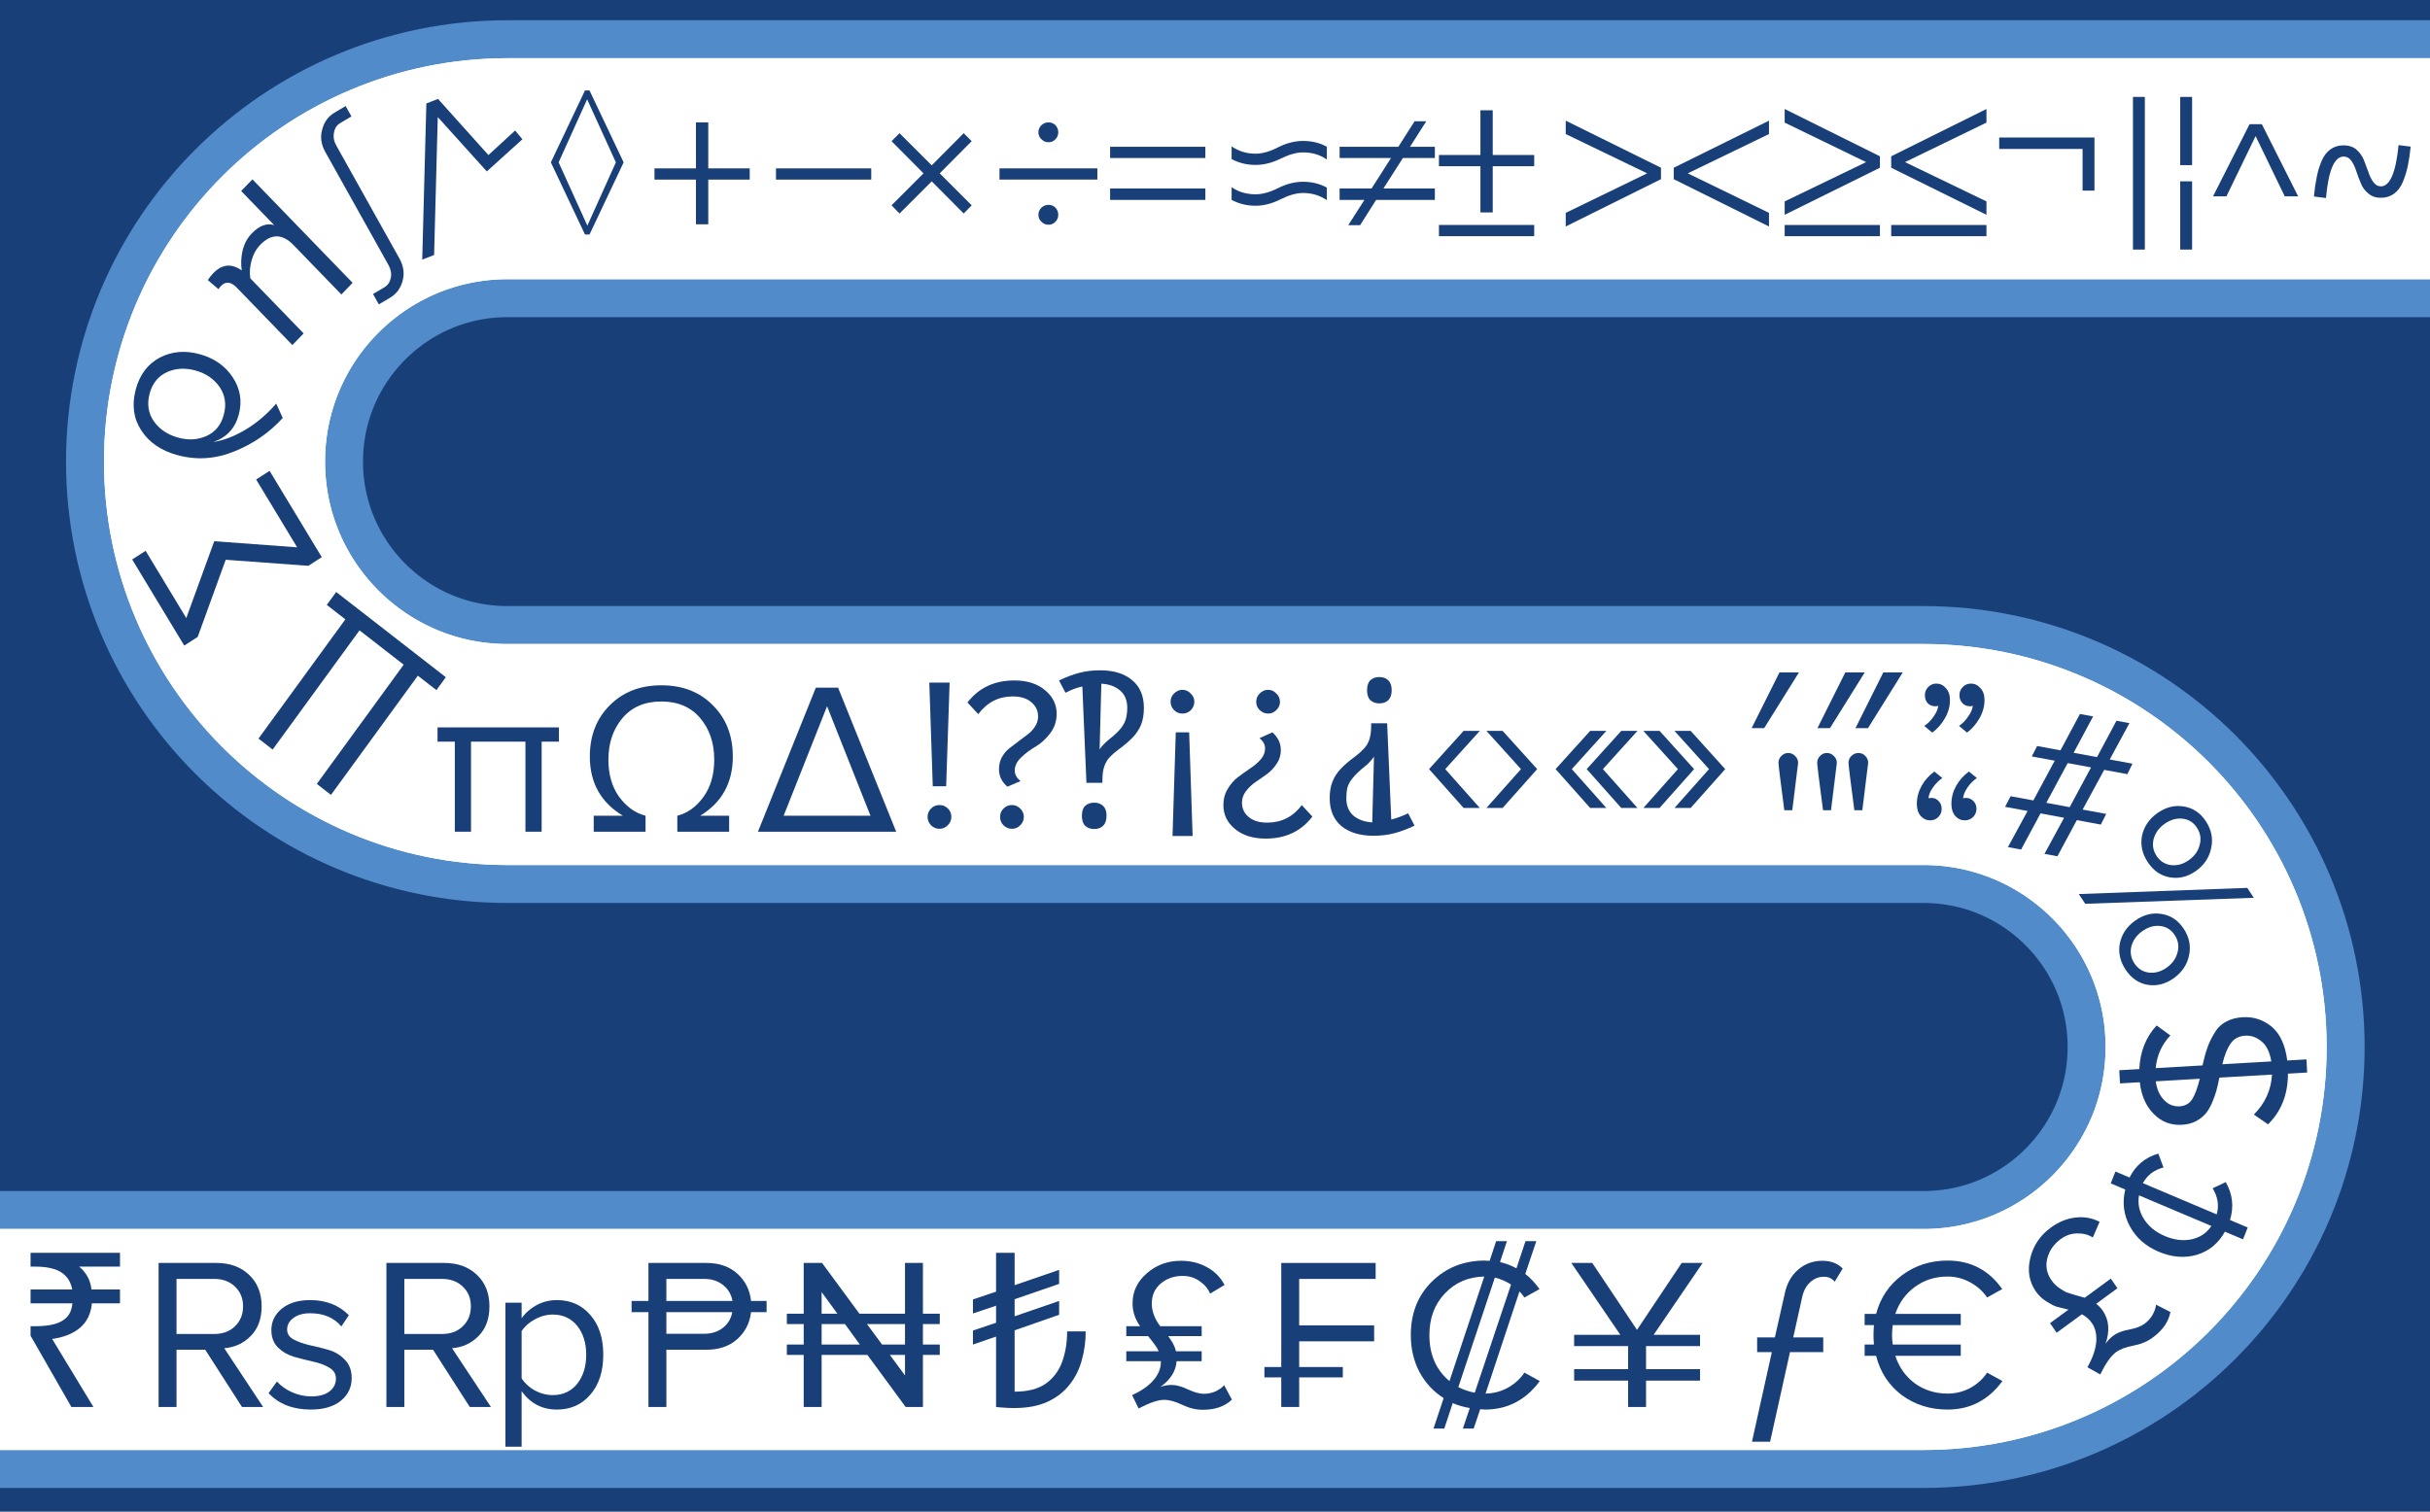 <svg width="1440" height="896" viewBox="0 0 1440 896" fill="none" xmlns="http://www.w3.org/2000/svg">
<rect x="0" y="0" width="1440" height="896" fill="#333333" stroke="none"/>
<g clip-path="url(#clip0_417_3593)">
<rect width="1440" height="896" fill="white"/>
<rect y="-352" width="1440" height="1431" fill="#193F79"/>
<path d="M1425 100H300.747C204.857 100 127.122 177.734 127.122 273.625V273.625C127.122 369.515 204.857 447.25 300.747 447.25H1139.88C1235.63 447.25 1313.26 524.873 1313.26 620.625V620.625C1313.26 716.377 1235.63 794 1139.88 794H647.628H-18" stroke="#528BC9" stroke-width="176" stroke-linecap="square" stroke-linejoin="round"/>
<path d="M1425 100H300.747C204.857 100 127.122 177.734 127.122 273.625V273.625C127.122 369.515 204.857 447.25 300.747 447.25H1139.88C1235.63 447.25 1313.26 524.873 1313.26 620.625V620.625C1313.26 716.377 1235.63 794 1139.88 794H647.628H-18" stroke="white" stroke-width="131" stroke-linecap="square" stroke-linejoin="round"/>
<path d="M1425 100H300.747C204.857 100 127.122 177.734 127.122 273.625V273.625C127.122 369.515 204.857 447.25 300.747 447.25H1139.88C1235.63 447.25 1313.26 524.873 1313.26 620.625V620.625C1313.26 716.377 1235.63 794 1139.88 794H647.628H-18" stroke="white" stroke-width="131" stroke-linecap="square" stroke-linejoin="round"/>
<path d="M387.84 99.808L412.416 99.808L412.416 72.544L419.712 72.544L419.712 99.808L444.288 99.808L444.288 106.464L419.712 106.464L419.712 132.96L412.416 132.96L412.416 106.464L387.84 106.464L387.84 99.808Z" fill="#193F79"/>
<path d="M459.84 99.808L516.288 99.808L516.288 106.464L459.84 106.464L459.84 99.808Z" fill="#193F79"/>
<path d="M533.056 78.944L552.128 98.016L571.072 78.944L575.808 83.68L556.864 102.752L575.808 121.696L571.072 126.56L552.128 107.488L533.056 126.56L528.32 121.696L547.264 102.752L528.32 83.68L533.056 78.944Z" fill="#193F79"/>
<path d="M617.136 131.424C615.941 130.315 615.344 128.949 615.344 127.328C615.344 125.707 615.941 124.299 617.136 123.104C618.331 121.995 619.739 121.44 621.36 121.44C622.981 121.44 624.347 121.995 625.456 123.104C626.565 124.299 627.12 125.707 627.12 127.328C627.12 128.949 626.565 130.315 625.456 131.424C624.347 132.619 622.981 133.216 621.36 133.216C619.653 133.216 618.245 132.619 617.136 131.424ZM592.304 99.808L650.288 99.808L650.288 106.464L592.304 106.464L592.304 99.808ZM617.136 82.528C615.941 81.419 615.344 80.053 615.344 78.432C615.344 76.811 615.941 75.403 617.136 74.208C618.331 73.099 619.739 72.544 621.36 72.544C622.981 72.544 624.347 73.099 625.456 74.208C626.565 75.403 627.12 76.811 627.12 78.432C627.12 80.053 626.565 81.419 625.456 82.528C624.347 83.723 622.981 84.32 621.36 84.32C619.739 84.32 618.331 83.723 617.136 82.528Z" fill="#193F79"/>
<path d="M657.84 111.712L714.288 111.712L714.288 118.496L657.84 118.496L657.84 111.712ZM657.84 87.008L714.288 87.008L714.288 93.664L657.84 93.664L657.84 87.008Z" fill="#193F79"/>
<path d="M786.288 87.008L786.288 94.56C782.277 91.744 777.584 90.336 772.208 90.336C768.283 90.336 763.845 91.573 758.896 94.048C753.861 96.523 748.912 97.76 744.048 97.76C738.928 97.76 734.192 96.608 729.84 94.304L729.84 86.752C734.021 89.653 738.757 91.104 744.048 91.104C748.059 91.104 752.539 89.824 757.488 87.264C762.437 84.789 767.344 83.552 772.208 83.552C777.584 83.552 782.277 84.704 786.288 87.008ZM786.288 111.2L786.288 118.624C782.107 115.808 777.413 114.4 772.208 114.4C768.283 114.4 763.845 115.637 758.896 118.112C753.861 120.672 748.912 121.952 744.048 121.952C738.928 121.952 734.192 120.8 729.84 118.496L729.84 110.944C733.851 113.76 738.587 115.168 744.048 115.168C748.059 115.168 752.539 113.931 757.488 111.456C762.437 108.981 767.344 107.744 772.208 107.744C777.413 107.744 782.107 108.896 786.288 111.2Z" fill="#193F79"/>
<path d="M838.256 71.904L845.168 71.904L835.568 87.008L850.288 87.008L850.288 93.664L831.344 93.664L819.824 111.712L850.288 111.712L850.288 118.496L815.472 118.496L806 133.472L798.96 133.472L808.56 118.496L793.84 118.496L793.84 111.712L812.784 111.712L824.304 93.664L793.84 93.664L793.84 87.008L828.656 87.008L838.256 71.904Z" fill="#193F79"/>
<path d="M909.16 98.528H884.584L884.584 125.92H877.288L877.288 98.528H852.712L852.712 91.872H877.288L877.288 65.376H884.584L884.584 91.872H909.16L909.16 98.528ZM909.16 140H852.712L852.712 133.344H909.16L909.16 140Z" fill="#193F79"/>
<path d="M927.84 71.52L984.288 99.424L984.288 106.208L927.84 134.24L927.84 126.176L976.096 102.752L927.84 79.456L927.84 71.52Z" fill="#193F79"/>
<path d="M991.84 99.424L1048.29 71.52L1048.29 79.456L1000.16 102.752L1048.29 126.176L1048.29 134.24L991.84 106.208L991.84 99.424Z" fill="#193F79"/>
<path d="M1177.16 127.328L1120.71 99.424L1120.71 92.64L1177.16 64.608L1177.16 72.672L1128.9 96.096L1177.16 119.392L1177.16 127.328ZM1177.16 140L1120.71 140L1120.71 133.344L1177.16 133.344L1177.16 140Z" fill="#193F79"/>
<path d="M1114.03 99.424L1057.58 127.328L1057.58 119.392L1105.84 96.096L1057.58 72.672L1057.58 64.608L1114.03 92.64L1114.03 99.424ZM1114.03 140L1057.58 140L1057.58 133.344L1114.03 133.344L1114.03 140Z" fill="#193F79"/>
<path d="M1241.16 81.504L1241.16 112.992L1234.12 112.992L1234.12 88.288H1184.71L1184.71 81.504H1241.16Z" fill="#193F79"/>
<path d="M1263.98 57.44L1271.02 57.44L1271.02 147.936L1263.98 147.936L1263.98 57.44Z" fill="#193F79"/>
<path d="M1291.98 57.44L1299.02 57.44L1299.02 97.888L1291.98 97.888L1291.98 57.44ZM1291.98 107.488L1299.02 107.488L1299.02 147.936L1291.98 147.936L1291.98 107.488Z" fill="#193F79"/>
<path d="M1361.86 116.376H1353.93L1336.65 80.664L1319.37 116.376H1311.43L1333.06 73.624H1340.36L1361.86 116.376Z" fill="#193F79"/>
<path d="M1378.37 117.376L1371.2 116.48C1371.63 112.128 1372.18 108.331 1372.86 105.088C1373.46 101.845 1374.4 98.688 1375.68 95.616C1376.96 92.544 1378.71 90.197 1380.93 88.576C1383.15 86.955 1385.79 86.144 1388.86 86.144C1391.85 86.144 1394.33 86.955 1396.29 88.576C1398.25 90.283 1399.74 92.331 1400.77 94.72C1401.71 97.109 1402.6 99.499 1403.46 101.888C1404.22 104.277 1405.21 106.283 1406.4 107.904C1407.59 109.611 1409.09 110.464 1410.88 110.464C1416.26 110.464 1419.75 102.315 1421.38 86.016L1428.54 86.912C1428.12 91.179 1427.56 94.933 1426.88 98.176C1426.2 101.504 1425.22 104.704 1423.94 107.776C1422.66 110.848 1420.91 113.195 1418.69 114.816C1416.47 116.437 1413.87 117.248 1410.88 117.248C1407.89 117.248 1405.42 116.395 1403.46 114.688C1401.41 113.067 1399.91 111.019 1398.98 108.544C1397.95 106.155 1397.06 103.765 1396.29 101.376C1395.52 98.987 1394.54 96.939 1393.34 95.232C1392.15 93.611 1390.66 92.8 1388.86 92.8C1383.32 92.8 1379.82 100.992 1378.37 117.376Z" fill="#193F79"/>
<path d="M349.344 139H346.656L326.432 96.248L346.656 53.624H349.344L369.568 96.248L349.344 139ZM348.064 133.752L364.96 96.248L347.936 58.872L331.04 96.248L348.064 133.752Z" fill="#193F79"/>
<path d="M252.655 61.328L259.572 58.632L289.431 91.908L305.24 77.37L309.581 82.546L288.481 101.618L259.418 69.405L257.247 151.146L250.21 153.888L252.655 61.328Z" fill="#193F79"/>
<path d="M198.112 66.859L204.818 62.859L208.253 69.005L201.547 73.005C199.568 74.185 198.361 76.047 197.926 78.591C197.418 81.178 197.871 83.738 199.287 86.271L236.628 153.089C239.126 157.558 239.789 161.98 238.618 166.353C237.415 170.845 234.981 174.184 231.317 176.369L224.501 180.434L221.067 174.289L227.882 170.224C229.861 169.043 231.105 167.16 231.613 164.572C232.09 162.103 231.599 159.564 230.142 156.957L192.739 90.028C190.282 85.633 189.677 81.227 190.921 76.81C192.051 72.362 194.448 69.045 198.112 66.859Z" fill="#193F79"/>
<path d="M162.491 133.446L142.906 113.212L149.583 106.314L208.962 167.659L202.285 174.557L173.975 145.31C167.328 138.443 160.74 138.382 154.212 145.126C151.778 147.64 150.057 150.767 149.048 154.507C148.039 158.247 147.802 161.742 148.336 164.992L179.94 197.641L173.263 204.539L140.324 170.51C136.882 166.954 133.766 166.617 130.976 169.498C130.324 170.173 129.819 170.817 129.463 171.43L123.142 166.003C124.211 164.409 125.279 163.06 126.347 161.957C131.57 156.561 137.208 156.009 143.262 160.301C142.668 156.377 142.846 152.392 143.796 148.345C144.805 144.36 146.615 141.018 149.226 138.32C153.678 133.722 158.099 132.097 162.491 133.446Z" fill="#193F79"/>
<path d="M80.363 231.179C82.677 222.258 87.419 215.868 94.59 212.01C101.821 208.258 109.755 207.576 118.39 209.967C126.943 212.335 133.434 216.876 137.863 223.591C142.373 230.328 143.6 237.662 141.544 245.591C139.423 253.769 134.391 259.237 126.447 261.996C132.6 261.043 138.963 258.599 145.537 254.665C152.111 250.73 158.16 245.587 163.685 239.238L167.56 247.747C159.662 256.45 150.104 263.055 138.886 267.564C127.647 272.155 116.311 272.868 104.88 269.704C95.422 267.085 88.388 262.261 83.777 255.23C79.166 248.199 78.028 240.182 80.363 231.179ZM98.835 220.622C93.616 223.073 90.214 227.354 88.628 233.467C87.043 239.579 87.887 244.992 91.16 249.704C94.515 254.44 99.318 257.673 105.568 259.403C111.654 261.088 117.296 260.746 122.493 258.378C127.691 256.01 131.083 251.77 132.668 245.658C134.253 239.545 133.379 234.08 130.045 229.262C126.69 224.526 121.969 221.316 115.884 219.631C109.716 217.924 104.033 218.254 98.835 220.622Z" fill="#193F79"/>
<path d="M110.392 366.369L126.958 320.813L176.093 324.437L151.791 284.235L159.75 279.1L190.674 330.255L182.715 335.391L133.753 331.807L117.147 377.542L109.188 382.677L78.33 331.632L86.289 326.496L110.392 366.369Z" fill="#193F79"/>
<path d="M196.134 471.183L187.746 464.662L239.219 393.998L213.046 373.65L161.573 444.314L153.186 437.794L204.659 367.129L193.644 358.566L199.221 350.91L264.199 401.425L258.622 409.082L247.607 400.518L196.134 471.183Z" fill="#193F79"/>
<path d="M320.976 493H311.376V439.624H279.12V493H269.52V439.624H259.28V431.176H331.216V439.624H320.976V493Z" fill="#193F79"/>
<path d="M351.832 483.528H369.112C356.056 475.677 349.528 463.987 349.528 448.456C349.528 436.083 353.453 425.971 361.304 418.12C369.155 410.184 379.352 406.216 391.896 406.216C404.525 406.216 414.723 410.184 422.488 418.12C430.339 425.971 434.264 436.083 434.264 448.456C434.264 463.987 427.821 475.677 414.936 483.528H432.088V493H401.368V483.528C407.427 481.992 412.589 478.28 416.856 472.392C421.123 466.504 423.256 459.123 423.256 450.248C423.256 440.435 420.483 432.243 414.936 425.672C409.389 419.101 401.709 415.816 391.896 415.816C382.083 415.816 374.403 419.101 368.856 425.672C363.309 432.243 360.536 440.435 360.536 450.248C360.536 459.123 362.669 466.504 366.936 472.392C371.288 478.28 376.493 481.992 382.552 483.528V493H351.832V483.528Z" fill="#193F79"/>
<path d="M531.072 493H449.152L483.456 407.624H496.64L531.072 493ZM515.84 483.528L490.112 418.632L464.384 483.528H515.84Z" fill="#193F79"/>
<path d="M560.688 466.064H552.752L550.704 404.624H562.736L560.688 466.064ZM561.584 489.232C560.219 490.597 558.597 491.28 556.72 491.28C554.843 491.28 553.179 490.597 551.728 489.232C550.363 487.781 549.68 486.117 549.68 484.24C549.68 482.277 550.363 480.613 551.728 479.248C553.093 477.883 554.757 477.2 556.72 477.2C558.683 477.2 560.347 477.883 561.712 479.248C563.077 480.613 563.76 482.277 563.76 484.24C563.76 486.117 563.035 487.781 561.584 489.232Z" fill="#193F79"/>
<path d="M596.984 466.32C593.656 463.504 591.992 460.048 591.992 455.952C591.992 453.392 592.547 451.045 593.656 448.912C594.851 446.779 596.301 445.029 598.008 443.664C599.715 442.299 601.549 440.891 603.512 439.44C605.56 437.904 607.437 436.496 609.144 435.216C610.851 433.936 612.259 432.4 613.368 430.608C614.563 428.816 615.16 426.853 615.16 424.72C615.16 421.307 613.837 418.491 611.192 416.272C608.632 413.968 604.92 412.816 600.056 412.816C591.779 412.816 584.995 416.315 579.704 423.312L573.304 416.4C580.045 407.696 589.304 403.344 601.08 403.344C608.675 403.344 614.733 405.264 619.256 409.104C623.864 412.859 626.168 417.552 626.168 423.184C626.168 427.536 624.845 431.419 622.2 434.832C619.64 438.16 616.824 440.72 613.752 442.512C610.68 444.304 607.821 446.437 605.176 448.912C602.616 451.387 601.336 453.989 601.336 456.72C601.336 459.109 602.488 461.2 604.792 462.992L596.984 466.32ZM604.536 489.232C603.171 490.597 601.549 491.28 599.672 491.28C597.795 491.28 596.131 490.597 594.68 489.232C593.315 487.867 592.632 486.203 592.632 484.24C592.632 482.277 593.315 480.613 594.68 479.248C596.131 477.883 597.795 477.2 599.672 477.2C601.549 477.2 603.171 477.883 604.536 479.248C605.987 480.613 606.712 482.277 606.712 484.24C606.712 486.203 605.987 487.867 604.536 489.232Z" fill="#193F79"/>
<path d="M641.384 406.928C639.763 407.269 638.141 407.739 636.52 408.336C634.899 408.933 633.192 409.701 631.4 410.64L627.56 403.344C631.656 401.381 635.624 399.888 639.464 398.864C643.304 397.84 647.443 397.328 651.88 397.328C659.987 397.328 666.344 399.291 670.952 403.216C675.56 407.056 677.864 412.517 677.864 419.6C677.864 423.44 677.309 426.768 676.2 429.584C675.091 432.315 673.384 434.875 671.08 437.264C668.861 439.568 666.045 441.957 662.632 444.432C660.755 445.797 659.091 447.248 657.64 448.784C656.275 450.235 655.208 452.027 654.44 454.16C653.672 456.293 653.288 459.067 653.288 462.48V464.016H643.816L641.384 406.928ZM648.424 491.408C646.205 491.408 644.413 490.768 643.048 489.488C641.768 488.208 641.128 486.245 641.128 483.6C641.128 480.869 641.768 478.907 643.048 477.712C644.413 476.432 646.205 475.792 648.424 475.792C650.643 475.792 652.392 476.432 653.672 477.712C655.037 478.907 655.72 480.869 655.72 483.6C655.72 486.245 655.037 488.208 653.672 489.488C652.392 490.768 650.643 491.408 648.424 491.408ZM651.624 444.176C652.221 443.237 652.947 442.341 653.8 441.488C654.653 440.549 655.635 439.611 656.744 438.672C660.157 436.027 662.632 433.723 664.168 431.76C665.789 429.712 666.813 427.749 667.24 425.872C667.752 423.909 668.008 421.819 668.008 419.6C668.008 415.077 666.557 411.621 663.656 409.232C660.84 406.843 657.171 405.52 652.648 405.264L651.624 444.176Z" fill="#193F79"/>
<path d="M694.832 495.552L696.752 434.112H704.688L706.736 495.552H694.832ZM695.728 420.928C694.363 419.477 693.68 417.813 693.68 415.936C693.68 414.059 694.363 412.437 695.728 411.072C697.179 409.621 698.843 408.896 700.72 408.896C702.597 408.896 704.219 409.621 705.584 411.072C707.035 412.437 707.76 414.059 707.76 415.936C707.76 417.813 707.077 419.477 705.712 420.928C704.347 422.293 702.683 422.976 700.72 422.976C698.757 422.976 697.093 422.293 695.728 420.928Z" fill="#193F79"/>
<path d="M754.024 434.112C757.352 437.099 759.016 440.597 759.016 444.608C759.016 447.595 758.205 450.283 756.584 452.672C755.048 455.061 753.128 457.109 750.824 458.816C748.605 460.437 746.344 462.016 744.04 463.552C741.821 465.088 739.901 466.923 738.28 469.056C736.744 471.104 735.976 473.365 735.976 475.84C735.976 479.168 737.256 481.941 739.816 484.16C742.461 486.464 746.173 487.616 750.952 487.616C759.4 487.616 766.227 484.16 771.432 477.248L777.704 484.032C771.048 492.736 761.832 497.088 750.056 497.088C742.461 497.088 736.36 495.168 731.752 491.328C727.229 487.573 724.968 482.88 724.968 477.248C724.968 473.664 725.821 470.464 727.528 467.648C729.235 464.747 731.283 462.4 733.672 460.608C736.061 458.816 738.451 457.109 740.84 455.488C743.315 453.867 745.405 452.075 747.112 450.112C748.819 448.149 749.672 446.016 749.672 443.712C749.672 441.323 748.563 439.275 746.344 437.568L754.024 434.112ZM746.472 411.072C747.923 409.621 749.587 408.896 751.464 408.896C753.341 408.896 754.963 409.621 756.328 411.072C757.779 412.437 758.504 414.101 758.504 416.064C758.504 417.941 757.779 419.563 756.328 420.928C754.963 422.293 753.341 422.976 751.464 422.976C749.587 422.976 747.923 422.293 746.472 420.928C745.107 419.563 744.424 417.941 744.424 416.064C744.424 414.101 745.107 412.437 746.472 411.072Z" fill="#193F79"/>
<path d="M824.448 485.808C826.069 485.381 827.691 484.869 829.312 484.272C830.933 483.675 832.64 482.949 834.432 482.096L838.272 489.392C834.176 491.355 830.208 492.848 826.368 493.872C822.613 494.896 818.475 495.408 813.952 495.408C805.931 495.408 799.573 493.488 794.88 489.648C790.272 485.723 787.968 480.219 787.968 473.136C787.968 469.296 788.523 466.011 789.632 463.28C790.741 460.464 792.405 457.904 794.624 455.6C796.928 453.211 799.787 450.779 803.2 448.304C805.077 446.853 806.699 445.403 808.064 443.952C809.515 442.501 810.624 440.709 811.392 438.576C812.16 436.357 812.544 433.584 812.544 430.256V428.72H822.016L824.448 485.808ZM817.408 401.328C819.627 401.328 821.376 401.968 822.656 403.248C824.021 404.528 824.704 406.491 824.704 409.136C824.704 411.781 824.021 413.744 822.656 415.024C821.376 416.304 819.627 416.944 817.408 416.944C815.189 416.944 813.397 416.304 812.032 415.024C810.752 413.744 810.112 411.781 810.112 409.136C810.112 406.491 810.752 404.528 812.032 403.248C813.397 401.968 815.189 401.328 817.408 401.328ZM814.208 448.56C813.611 449.413 812.885 450.309 812.032 451.248C811.264 452.187 810.283 453.125 809.088 454.064C805.76 456.709 803.285 459.056 801.664 461.104C800.043 463.067 798.976 464.987 798.464 466.864C798.037 468.741 797.824 470.832 797.824 473.136C797.824 477.573 799.232 481.029 802.048 483.504C804.949 485.893 808.661 487.216 813.184 487.472L814.208 448.56Z" fill="#193F79"/>
<path d="M876.92 478.936H867.32L846.84 455.896L867.32 433.24H876.92L856.44 455.896L876.92 478.936Z" fill="#193F79"/>
<path d="M910.92 455.896L890.44 478.936H880.84L901.32 455.896L880.84 433.24H890.44L910.92 455.896Z" fill="#193F79"/>
<path d="M970.352 478.936L960.752 478.936L940.272 455.896L960.752 433.24L970.352 433.24L949.872 455.896L970.352 478.936ZM951.92 478.936L942.32 478.936L921.84 455.896L942.32 433.24L951.92 433.24L931.44 455.896L951.92 478.936Z" fill="#193F79"/>
<path d="M1003.92 455.896L983.44 478.936L973.84 478.936L994.32 455.896L973.84 433.24L983.44 433.24L1003.92 455.896ZM1022.35 455.896L1001.87 478.936L992.272 478.936L1012.75 455.896L992.272 433.24L1001.87 433.24L1022.35 455.896Z" fill="#193F79"/>
<path d="M1054.5 398.608H1066.02L1045.42 431.632H1037.99L1054.5 398.608Z" fill="#193F79"/>
<path d="M1116.03 398.608H1127.55L1106.94 431.632H1099.52L1116.03 398.608ZM1093.5 398.608H1105.02L1084.42 431.632H1076.99L1093.5 398.608Z" fill="#193F79"/>
<path d="M1062.1 480.264H1057.37C1055.06 462.771 1053.91 453.427 1053.91 452.232C1053.91 450.611 1054.47 449.245 1055.58 448.136C1056.69 446.941 1058.05 446.344 1059.67 446.344C1061.29 446.344 1062.66 446.941 1063.77 448.136C1064.96 449.245 1065.56 450.611 1065.56 452.232L1062.1 480.264ZM1085.04 480.264H1080.31C1078 462.771 1076.85 453.427 1076.85 452.232C1076.85 450.611 1077.41 449.245 1078.52 448.136C1079.63 446.941 1080.99 446.344 1082.61 446.344C1084.23 446.344 1085.6 446.941 1086.71 448.136C1087.9 449.245 1088.5 450.611 1088.5 452.232L1085.04 480.264ZM1103.6 480.264H1098.87C1096.56 462.771 1095.41 453.427 1095.41 452.232C1095.41 450.611 1095.97 449.245 1097.08 448.136C1098.27 446.941 1099.68 446.344 1101.3 446.344C1102.92 446.344 1104.29 446.941 1105.4 448.136C1106.51 449.245 1107.06 450.611 1107.06 452.232L1103.6 480.264Z" fill="#193F79"/>
<path d="M1367.21 635.756L1355.83 636.417C1355.82 648.726 1351.88 658.742 1344.01 666.464L1335.62 660.669C1342.26 654.043 1345.85 646.142 1346.38 636.966L1315.2 638.776C1314.52 642.063 1313.9 644.749 1313.33 646.833C1312.75 648.833 1311.9 651.19 1310.76 653.906C1309.55 656.626 1308.21 658.798 1306.76 660.421C1305.31 662.044 1303.42 663.478 1301.1 664.724C1298.77 665.885 1296.07 666.555 1293 666.733C1286.44 667.113 1280.86 664.959 1276.24 660.269C1271.63 655.579 1268.9 649.327 1268.04 641.513L1256.29 642.195L1255.86 634.399L1267.75 633.709C1268.21 623.34 1271.63 614.722 1278.01 607.855L1286.15 613.793C1281.06 619.132 1278.16 625.583 1277.46 633.145L1305.19 631.535C1306.08 627.466 1307.01 624.079 1307.97 621.373C1308.85 618.673 1310.19 615.817 1311.99 612.806C1313.7 609.715 1316.01 607.359 1318.91 605.737C1321.73 604.12 1325.1 603.198 1329.02 602.971C1335.49 602.595 1341.23 604.484 1346.25 608.638C1351.17 612.797 1354.23 619.457 1355.41 628.62L1366.78 627.96L1367.21 635.756ZM1330.51 613.911C1326.68 614.133 1323.77 615.712 1321.79 618.648C1319.81 621.498 1318.2 625.566 1316.95 630.853L1345.95 629.169C1345.06 623.665 1343.13 619.717 1340.18 617.324C1337.23 614.846 1334 613.708 1330.51 613.911ZM1291.77 655.778C1295 655.59 1297.49 654.121 1299.22 651.371C1300.86 648.625 1302.31 644.652 1303.57 639.451L1277.5 640.964C1278.09 645.545 1279.7 649.213 1282.33 651.966C1284.87 654.725 1288.02 655.996 1291.77 655.778Z" fill="#193F79"/>
<path d="M1329.2 734.634L1318.47 730.095C1314.64 736.994 1309.11 741.557 1301.89 743.785C1294.63 745.9 1287.07 745.295 1279.21 741.97C1271.51 738.711 1265.83 733.714 1262.17 726.977C1258.46 720.128 1257.54 712.838 1259.41 705.108L1250.81 701.467L1253.59 694.446L1261.96 697.987C1265.54 690.796 1271.23 686.068 1279.01 683.802L1282.07 692.046C1276.57 693.424 1272.5 696.518 1269.86 701.329L1313.59 719.833C1315.1 714.636 1314.3 709.48 1311.19 704.365L1318.97 700.71C1323.04 707.805 1323.88 715.293 1321.49 723.174L1331.98 727.613L1329.2 734.634ZM1282.89 732.688C1288.39 735.016 1293.64 735.662 1298.64 734.628C1303.64 733.593 1307.58 730.952 1310.46 726.704L1267.55 708.549C1266.71 713.662 1267.73 718.398 1270.59 722.757C1273.37 727.084 1277.47 730.394 1282.89 732.688Z" fill="#193F79"/>
<path d="M1218.75 790.014L1214.84 784.317L1225.78 776.295C1222.31 775.457 1219.88 774.858 1218.5 774.498C1217.13 774.018 1215.2 773.006 1212.69 771.461C1210.13 769.846 1208.03 767.843 1206.39 765.451C1202.42 759.683 1201.34 753.13 1203.13 745.791C1204.87 738.381 1208.9 732.356 1215.23 727.715C1219.91 724.284 1224.8 722.287 1229.9 721.723C1234.95 721.089 1239.72 721.93 1244.2 724.245L1240.19 733.536C1237.58 731.851 1234.49 731.047 1230.92 731.125C1227.42 731.152 1224.16 732.275 1221.13 734.495C1217.07 737.471 1214.44 741.25 1213.24 745.831C1212.04 750.412 1212.84 754.742 1215.65 758.822C1216.9 760.651 1218.42 762.182 1220.2 763.416C1221.98 764.65 1223.46 765.523 1224.63 766.034C1225.88 766.494 1227.8 767.099 1230.38 767.849C1232.92 768.528 1234.59 768.997 1235.38 769.257L1250.87 757.906L1254.78 763.604L1242.19 772.836C1243.78 774.101 1245.06 775.436 1246.03 776.843C1249.8 782.33 1250.37 788.889 1247.75 796.522C1249.03 794.628 1250.61 792.999 1252.46 791.637C1254.73 789.972 1257.86 788.794 1261.83 788.102C1265.83 787.289 1268.79 786.176 1270.71 784.763C1272.85 783.199 1274.52 781.34 1275.73 779.184C1276.89 776.958 1277.52 775.014 1277.62 773.354L1286.19 777.699C1285.09 783.477 1281.58 788.535 1275.66 792.874C1272.43 795.245 1268.6 796.832 1264.19 797.636C1259.77 798.44 1256.33 799.75 1253.85 801.566C1250.96 803.685 1247.87 808.068 1244.57 814.716L1236.98 810.445C1239.98 805.176 1241.71 800.313 1242.17 795.854C1242.64 791.275 1241.79 787.402 1239.62 784.237C1238.17 782.127 1236.21 780.395 1233.72 779.041L1218.75 790.014Z" fill="#193F79"/>
<path d="M1154.12 835.536C1143.79 835.536 1134.75 832.677 1126.98 826.96C1119.3 821.157 1114.23 813.392 1111.75 803.664H1104.97V797.008H1110.47C1110.3 794.619 1110.22 792.741 1110.22 791.376C1110.22 790.011 1110.3 788.048 1110.47 785.488H1104.97V778.832H1111.75C1114.31 769.275 1119.43 761.637 1127.11 755.92C1134.88 750.117 1143.88 747.216 1154.12 747.216C1167.77 747.216 1178.57 752.848 1186.5 764.112L1177.54 769.104C1175.07 765.435 1171.74 762.448 1167.56 760.144C1163.38 757.84 1158.9 756.688 1154.12 756.688C1146.87 756.688 1140.47 758.693 1134.92 762.704C1129.37 766.715 1125.45 772.091 1123.14 778.832H1161.93V785.488H1121.61C1121.35 787.451 1121.22 789.413 1121.22 791.376C1121.22 793.339 1121.35 795.216 1121.61 797.008H1161.93V803.664H1123.14C1125.36 810.491 1129.25 815.952 1134.79 820.048C1140.42 824.059 1146.87 826.064 1154.12 826.064C1158.9 826.064 1163.38 824.955 1167.56 822.736C1171.74 820.432 1175.07 817.403 1177.54 813.648L1186.63 818.64C1178.35 829.904 1167.52 835.536 1154.12 835.536Z" fill="#193F79"/>
<path d="M1048.95 854.608H1038.2L1049.98 801.488H1041.27V792.784H1051.77L1057.66 766.672C1058.94 760.699 1061.58 756.005 1065.59 752.592C1069.6 749.093 1074.38 747.344 1079.93 747.344C1084.96 747.344 1088.97 748.88 1091.96 751.952L1087.22 759.76C1085.69 757.797 1083.55 756.816 1080.82 756.816C1077.75 756.816 1075.06 757.883 1072.76 760.016C1070.46 762.064 1068.88 764.923 1068.02 768.592L1062.65 792.784H1080.44V801.488H1060.73L1048.95 854.608Z" fill="#193F79"/>
<path d="M975.44 834H964.816V818.384H932.816V811.6H964.816V797.904H932.816V791.248H960.208L931.152 748.624H943.568L970.064 788.304L996.56 748.624H1008.98L979.92 791.248H1007.44V797.904H975.44V811.6H1007.44V818.384H975.44V834Z" fill="#193F79"/>
<path d="M879.944 835.536C879.603 835.536 879.091 835.493 878.408 835.408C877.811 835.408 877.384 835.408 877.128 835.408L873.288 846.8H866.888L870.984 834.64C867.144 833.957 863.773 832.976 860.872 831.696L855.88 846.8H849.48L855.496 828.752C849.437 824.912 844.659 819.749 841.16 813.264C837.747 806.779 836.04 799.483 836.04 791.376C836.04 778.405 840.221 767.824 848.584 759.632C857.032 751.355 867.485 747.216 879.944 747.216C880.285 747.216 880.755 747.259 881.352 747.344C881.949 747.344 882.419 747.344 882.76 747.344L886.6 735.696H893L888.904 748.112C892.317 748.88 895.56 750.117 898.632 751.824L904.008 735.696H910.408L903.88 755.152C906.781 757.371 909.597 760.357 912.328 764.112L903.368 769.104C902.344 767.653 901.363 766.459 900.424 765.52L880.328 826.064C885.021 825.979 889.416 824.827 893.512 822.608C897.608 820.304 900.893 817.317 903.368 813.648L912.456 818.64C904.179 829.904 893.341 835.536 879.944 835.536ZM847.048 791.376C847.048 802.981 851.016 812.069 858.952 818.64L879.56 756.688C870.173 756.859 862.408 760.187 856.264 766.672C850.12 773.072 847.048 781.307 847.048 791.376ZM864.2 822.224C867.187 823.76 870.429 824.869 873.928 825.552L895.432 761.424C892.36 759.461 889.16 758.096 885.832 757.328L864.2 822.224Z" fill="#193F79"/>
<path d="M769.888 834H759.264V816.464H749.28V810.32H759.264V748.624H815.2V758.096H769.888V785.616H814.304V795.088H769.888V810.32H795.744V816.464H769.888V834Z" fill="#193F79"/>
<path d="M667.432 792.016V786.128H675.624C672.637 781.947 671.144 777.424 671.144 772.56C671.144 765.563 673.96 759.632 679.592 754.768C685.224 749.819 691.965 747.344 699.816 747.344C705.619 747.344 710.781 748.624 715.304 751.184C719.827 753.659 723.283 757.157 725.672 761.68L717.096 766.8C715.901 763.899 713.811 761.424 710.824 759.376C707.923 757.328 704.595 756.304 700.84 756.304C695.805 756.304 691.496 757.797 687.912 760.784C684.328 763.771 682.536 767.739 682.536 772.688C682.536 777.211 684.2 781.691 687.528 786.128H712.104V792.016H692.264C694.739 795.259 696.275 798.245 696.872 800.976H712.104V806.864H697.256C696.829 812.752 693.629 817.829 687.656 822.096C689.789 821.328 692.008 820.944 694.312 820.944C697.128 820.944 700.371 821.84 704.04 823.632C707.795 825.339 710.867 826.192 713.256 826.192C715.901 826.192 718.333 825.68 720.552 824.656C722.771 823.547 724.392 822.352 725.416 821.072L730.024 829.648C725.843 833.659 720.083 835.664 712.744 835.664C708.733 835.664 704.68 834.683 700.584 832.72C696.488 830.757 692.904 829.776 689.832 829.776C686.248 829.776 681.213 831.483 674.728 834.896L670.888 826.96C676.349 824.485 680.531 821.584 683.432 818.256C686.419 814.843 687.912 811.216 687.912 807.376V806.864H667.432V800.976H686.632C685.864 799.099 683.773 796.112 680.36 792.016H667.432Z" fill="#193F79"/>
<path d="M600.88 834.64C598.661 834.64 596.656 834.555 594.864 834.384C593.072 834.299 591.536 834.171 590.256 834V792.272L576.56 797.008V788.688L590.256 784.08V773.968L576.56 778.576V770.256L590.256 765.648V742.608H601.264V761.808L627.632 752.72V761.04L601.264 770.128V780.24L627.632 771.152V779.344L601.264 788.56V824.912C609.029 824.912 615.173 823.333 619.696 820.176C624.219 816.933 627.461 812.624 629.424 807.248C631.387 801.872 632.368 795.856 632.368 789.2H643.376C643.376 795.088 642.608 800.763 641.072 806.224C639.621 811.685 637.189 816.549 633.776 820.816C630.448 825.083 626.096 828.453 620.72 830.928C615.344 833.403 608.731 834.64 600.88 834.64Z" fill="#193F79"/>
<path d="M546.92 834H536.68L514.024 803.152H486.888V834H476.264V803.152H466.28V797.008H476.264V784.848H466.28V778.704H476.264V748.624H487.144L509.288 778.704H536.296V748.624H546.92V778.704H556.904V784.848H546.92V797.008H556.904V803.152H546.92V834ZM486.888 784.848V797.008H509.544L500.712 784.848H486.888ZM513.768 784.848L522.728 797.008H536.296V784.848H513.768ZM486.888 765.904V778.704H496.232L486.888 765.904ZM527.336 803.152L536.296 815.312V803.152H527.336Z" fill="#193F79"/>
<path d="M454.28 777.808H445.064C444.296 784.293 441.565 789.627 436.872 793.808C432.179 797.989 426.077 800.08 418.568 800.08H394.888V834H384.264V777.808H374.28V771.152H384.264V748.624H418.568C426.163 748.624 432.307 750.757 437 755.024C441.693 759.291 444.381 764.667 445.064 771.152H454.28V777.808ZM394.888 758.096V771.152H434.056C433.373 767.227 431.496 764.069 428.424 761.68C425.437 759.291 421.725 758.096 417.288 758.096H394.888ZM417.288 790.608C421.64 790.608 425.309 789.456 428.296 787.152C431.368 784.763 433.245 781.648 433.928 777.808H394.888V790.608H417.288Z" fill="#193F79"/>
<path d="M329.976 835.536C321.272 835.536 314.317 831.909 309.112 824.656V857.552H299.512V772.176H309.112V781.392C311.416 778.149 314.403 775.547 318.072 773.584C321.741 771.621 325.709 770.64 329.976 770.64C338.168 770.64 344.781 773.584 349.816 779.472C354.936 785.275 357.496 793.125 357.496 803.024C357.496 812.923 354.936 820.816 349.816 826.704C344.781 832.592 338.168 835.536 329.976 835.536ZM327.544 826.96C333.603 826.96 338.424 824.741 342.008 820.304C345.592 815.781 347.384 810.021 347.384 803.024C347.384 796.027 345.592 790.309 342.008 785.872C338.424 781.435 333.603 779.216 327.544 779.216C323.875 779.216 320.291 780.197 316.792 782.16C313.379 784.037 310.819 786.341 309.112 789.072V816.976C310.819 819.792 313.379 822.181 316.792 824.144C320.291 826.021 323.875 826.96 327.544 826.96ZM290.936 834H278.392L256.632 800.08H239.608V834H228.984V748.624H263.288C271.224 748.624 277.667 750.971 282.616 755.664C287.565 760.357 290.04 766.587 290.04 774.352C290.04 781.691 287.907 787.536 283.64 791.888C279.373 796.24 274.125 798.672 267.896 799.184L290.936 834ZM262.008 790.736C267.043 790.736 271.139 789.2 274.296 786.128C277.453 783.056 279.032 779.131 279.032 774.352C279.032 769.573 277.453 765.691 274.296 762.704C271.139 759.632 267.043 758.096 262.008 758.096H239.608V790.736H262.008Z" fill="#193F79"/>
<path d="M184.096 835.536C173.6 835.536 165.28 832.293 159.136 825.808L164.128 818.896C166.261 821.371 169.163 823.461 172.832 825.168C176.587 826.875 180.469 827.728 184.48 827.728C189.088 827.728 192.672 826.747 195.232 824.784C197.792 822.821 199.072 820.261 199.072 817.104C199.072 814.373 197.749 812.24 195.104 810.704C192.459 809.083 189.259 807.888 185.504 807.12C181.835 806.267 178.123 805.328 174.368 804.304C170.613 803.195 167.413 801.36 164.768 798.8C162.123 796.155 160.8 792.699 160.8 788.432C160.8 783.397 162.848 779.173 166.944 775.76C171.125 772.347 176.757 770.64 183.84 770.64C193.141 770.64 200.779 773.627 206.752 779.6L202.272 786.256C197.92 781.051 191.776 778.448 183.84 778.448C179.659 778.448 176.331 779.387 173.856 781.264C171.381 783.056 170.144 785.36 170.144 788.176C170.144 790.651 171.467 792.613 174.112 794.064C176.757 795.429 179.915 796.539 183.584 797.392C187.339 798.16 191.093 799.099 194.848 800.208C198.603 801.317 201.803 803.28 204.448 806.096C207.093 808.827 208.416 812.411 208.416 816.848C208.416 822.309 206.283 826.789 202.016 830.288C197.749 833.787 191.776 835.536 184.096 835.536ZM155.936 834H143.392L121.632 800.08H104.608V834H93.984V748.624H128.288C136.224 748.624 142.667 750.971 147.616 755.664C152.565 760.357 155.04 766.587 155.04 774.352C155.04 781.691 152.907 787.536 148.64 791.888C144.373 796.24 139.125 798.672 132.896 799.184L155.936 834ZM127.008 790.736C132.043 790.736 136.139 789.2 139.296 786.128C142.453 783.056 144.032 779.131 144.032 774.352C144.032 769.573 142.453 765.691 139.296 762.704C136.139 759.632 132.043 758.096 127.008 758.096H104.608V790.736H127.008Z" fill="#193F79"/>
<path d="M42.304 834L18.112 791.76V786.128H20.928C25.451 786.128 29.248 785.701 32.32 784.848C35.477 783.995 37.952 782.587 39.744 780.624C41.536 778.661 42.603 775.973 42.944 772.56H18.112V764.368H42.816C42.219 761.211 41.024 758.651 39.232 756.688C37.44 754.64 35.008 753.147 31.936 752.208C28.949 751.269 25.28 750.8 20.928 750.8H18.112V742.608H71.104V750.8H46.912C48.875 752.421 50.496 754.341 51.776 756.56C53.056 758.779 53.867 761.381 54.208 764.368H71.104V772.56H54.464C53.867 778.789 51.477 783.653 47.296 787.152C43.2 790.565 37.739 792.741 30.912 793.68L55.36 834H42.304Z" fill="#193F79"/>
<path d="M1135.91 476.544C1135.91 472.789 1136.85 469.205 1138.73 465.792C1140.69 462.379 1143.21 459.563 1146.28 457.344L1151.02 461.184C1148.97 462.549 1147.13 464.384 1145.51 466.688C1143.89 468.907 1142.99 471.04 1142.82 473.088H1143.46C1143.89 473.003 1144.23 472.96 1144.49 472.96C1146.28 472.96 1147.73 473.6 1148.84 474.88C1150.03 476.075 1150.63 477.611 1150.63 479.488C1150.63 481.365 1149.95 482.987 1148.58 484.352C1147.3 485.632 1145.73 486.272 1143.85 486.272C1141.63 486.272 1139.75 485.419 1138.22 483.712C1136.68 481.92 1135.91 479.531 1135.91 476.544ZM1156.39 476.544C1156.39 472.789 1157.33 469.205 1159.21 465.792C1161.17 462.379 1163.69 459.563 1166.76 457.344L1171.5 461.184C1169.45 462.549 1167.61 464.384 1165.99 466.688C1164.46 468.907 1163.56 471.04 1163.3 473.088H1163.94C1164.37 473.003 1164.71 472.96 1164.97 472.96C1166.76 472.96 1168.25 473.6 1169.45 474.88C1170.64 476.075 1171.24 477.611 1171.24 479.488C1171.24 481.365 1170.56 482.987 1169.19 484.352C1167.83 485.632 1166.21 486.272 1164.33 486.272C1162.11 486.272 1160.23 485.419 1158.7 483.712C1157.16 481.92 1156.39 479.531 1156.39 476.544Z" fill="#193F79"/>
<path d="M1155.53 414.928C1155.53 418.683 1154.55 422.267 1152.58 425.68C1150.62 429.179 1148.1 432.037 1145.03 434.256L1140.3 430.288C1142.43 428.923 1144.26 427.088 1145.8 424.784C1147.42 422.565 1148.36 420.432 1148.62 418.384C1148.27 418.555 1147.68 418.64 1146.82 418.64C1145.03 418.64 1143.54 418.043 1142.34 416.848C1141.23 415.568 1140.68 413.989 1140.68 412.112C1140.68 410.235 1141.32 408.613 1142.6 407.248C1143.97 405.883 1145.59 405.2 1147.46 405.2C1149.68 405.2 1151.56 406.096 1153.1 407.888C1154.72 409.595 1155.53 411.941 1155.53 414.928ZM1176.01 414.928C1176.01 418.683 1175.03 422.267 1173.06 425.68C1171.1 429.179 1168.63 432.037 1165.64 434.256L1160.9 430.288C1162.95 428.923 1164.74 427.088 1166.28 424.784C1167.9 422.565 1168.84 420.432 1169.1 418.384C1168.75 418.555 1168.2 418.64 1167.43 418.64C1165.64 418.64 1164.15 418.043 1162.95 416.848C1161.76 415.568 1161.16 413.989 1161.16 412.112C1161.16 410.235 1161.8 408.613 1163.08 407.248C1164.45 405.883 1166.07 405.2 1167.94 405.2C1170.16 405.2 1172.04 406.096 1173.58 407.888C1175.2 409.595 1176.01 411.941 1176.01 414.928Z" fill="#193F79"/>
<path d="M1219.21 507.568L1211.53 506.145L1223.17 484.742L1209.2 482.152L1197.69 503.579L1189.88 502.132L1201.53 480.729L1188.19 478.256L1191.49 471.969L1204.95 474.465L1217.62 450.908L1204.02 448.389L1207.18 442.204L1221.02 444.771L1232.56 423.218L1240.36 424.664L1228.82 446.217L1242.67 448.783L1254.21 427.23L1261.88 428.653L1250.22 450.183L1263.69 452.679L1260.66 458.887L1246.94 456.344L1234.15 479.877L1248.12 482.467L1244.95 488.778L1230.72 486.141L1219.21 507.568ZM1226.47 478.454L1239.14 454.898L1225.29 452.332L1212.63 475.888L1226.47 478.454Z" fill="#193F79"/>
<path d="M1285.73 520.039C1280.41 519.095 1276.08 516.095 1272.74 511.039C1269.4 505.982 1268.28 500.721 1269.37 495.256C1270.58 489.812 1273.63 485.371 1278.51 481.93C1283.47 478.441 1288.64 477.144 1294.03 478.039C1299.5 478.885 1303.88 481.8 1307.17 486.785C1310.5 491.842 1311.56 497.152 1310.32 502.716C1309.21 508.301 1306.17 512.839 1301.22 516.328C1296.34 519.769 1291.17 521.006 1285.73 520.039ZM1235.69 535.731L1231.88 529.963L1331.72 526.3L1335.59 532.176L1235.69 535.731ZM1272.6 583.754C1267.28 582.81 1262.95 579.809 1259.61 574.753C1256.27 569.696 1255.15 564.435 1256.24 558.97C1257.45 553.526 1260.5 549.085 1265.38 545.644C1270.33 542.155 1275.51 540.858 1280.9 541.753C1286.37 542.599 1290.74 545.514 1294.03 550.499C1297.37 555.556 1298.42 560.866 1297.19 566.43C1296.03 571.944 1292.97 576.446 1288.02 579.936C1283.13 583.376 1277.99 584.649 1272.6 583.754ZM1276.24 497.302C1275.33 500.869 1275.9 504.219 1277.97 507.353C1280.04 510.486 1282.87 512.299 1286.47 512.792C1290.13 513.236 1293.64 512.278 1296.99 509.919C1300.48 507.462 1302.65 504.414 1303.52 500.776C1304.51 497.16 1303.95 493.75 1301.83 490.545C1299.76 487.411 1296.92 485.658 1293.3 485.286C1289.75 484.865 1286.23 485.883 1282.74 488.34C1279.4 490.699 1277.23 493.686 1276.24 497.302ZM1263.04 560.91C1262.17 564.548 1262.77 567.933 1264.84 571.067C1266.91 574.2 1269.74 576.014 1273.34 576.506C1277 576.95 1280.51 575.992 1283.86 573.633C1287.34 571.176 1289.52 568.128 1290.39 564.49C1291.38 560.874 1290.81 557.464 1288.7 554.259C1286.58 551.054 1283.72 549.266 1280.1 548.893C1276.55 548.472 1273.03 549.49 1269.54 551.947C1266.19 554.306 1264.03 557.294 1263.04 560.91Z" fill="#193F79"/>
</g>
<defs>
<clipPath id="clip0_417_3593">
<rect width="1440" height="896" fill="white"/>
</clipPath>
</defs>
</svg>
